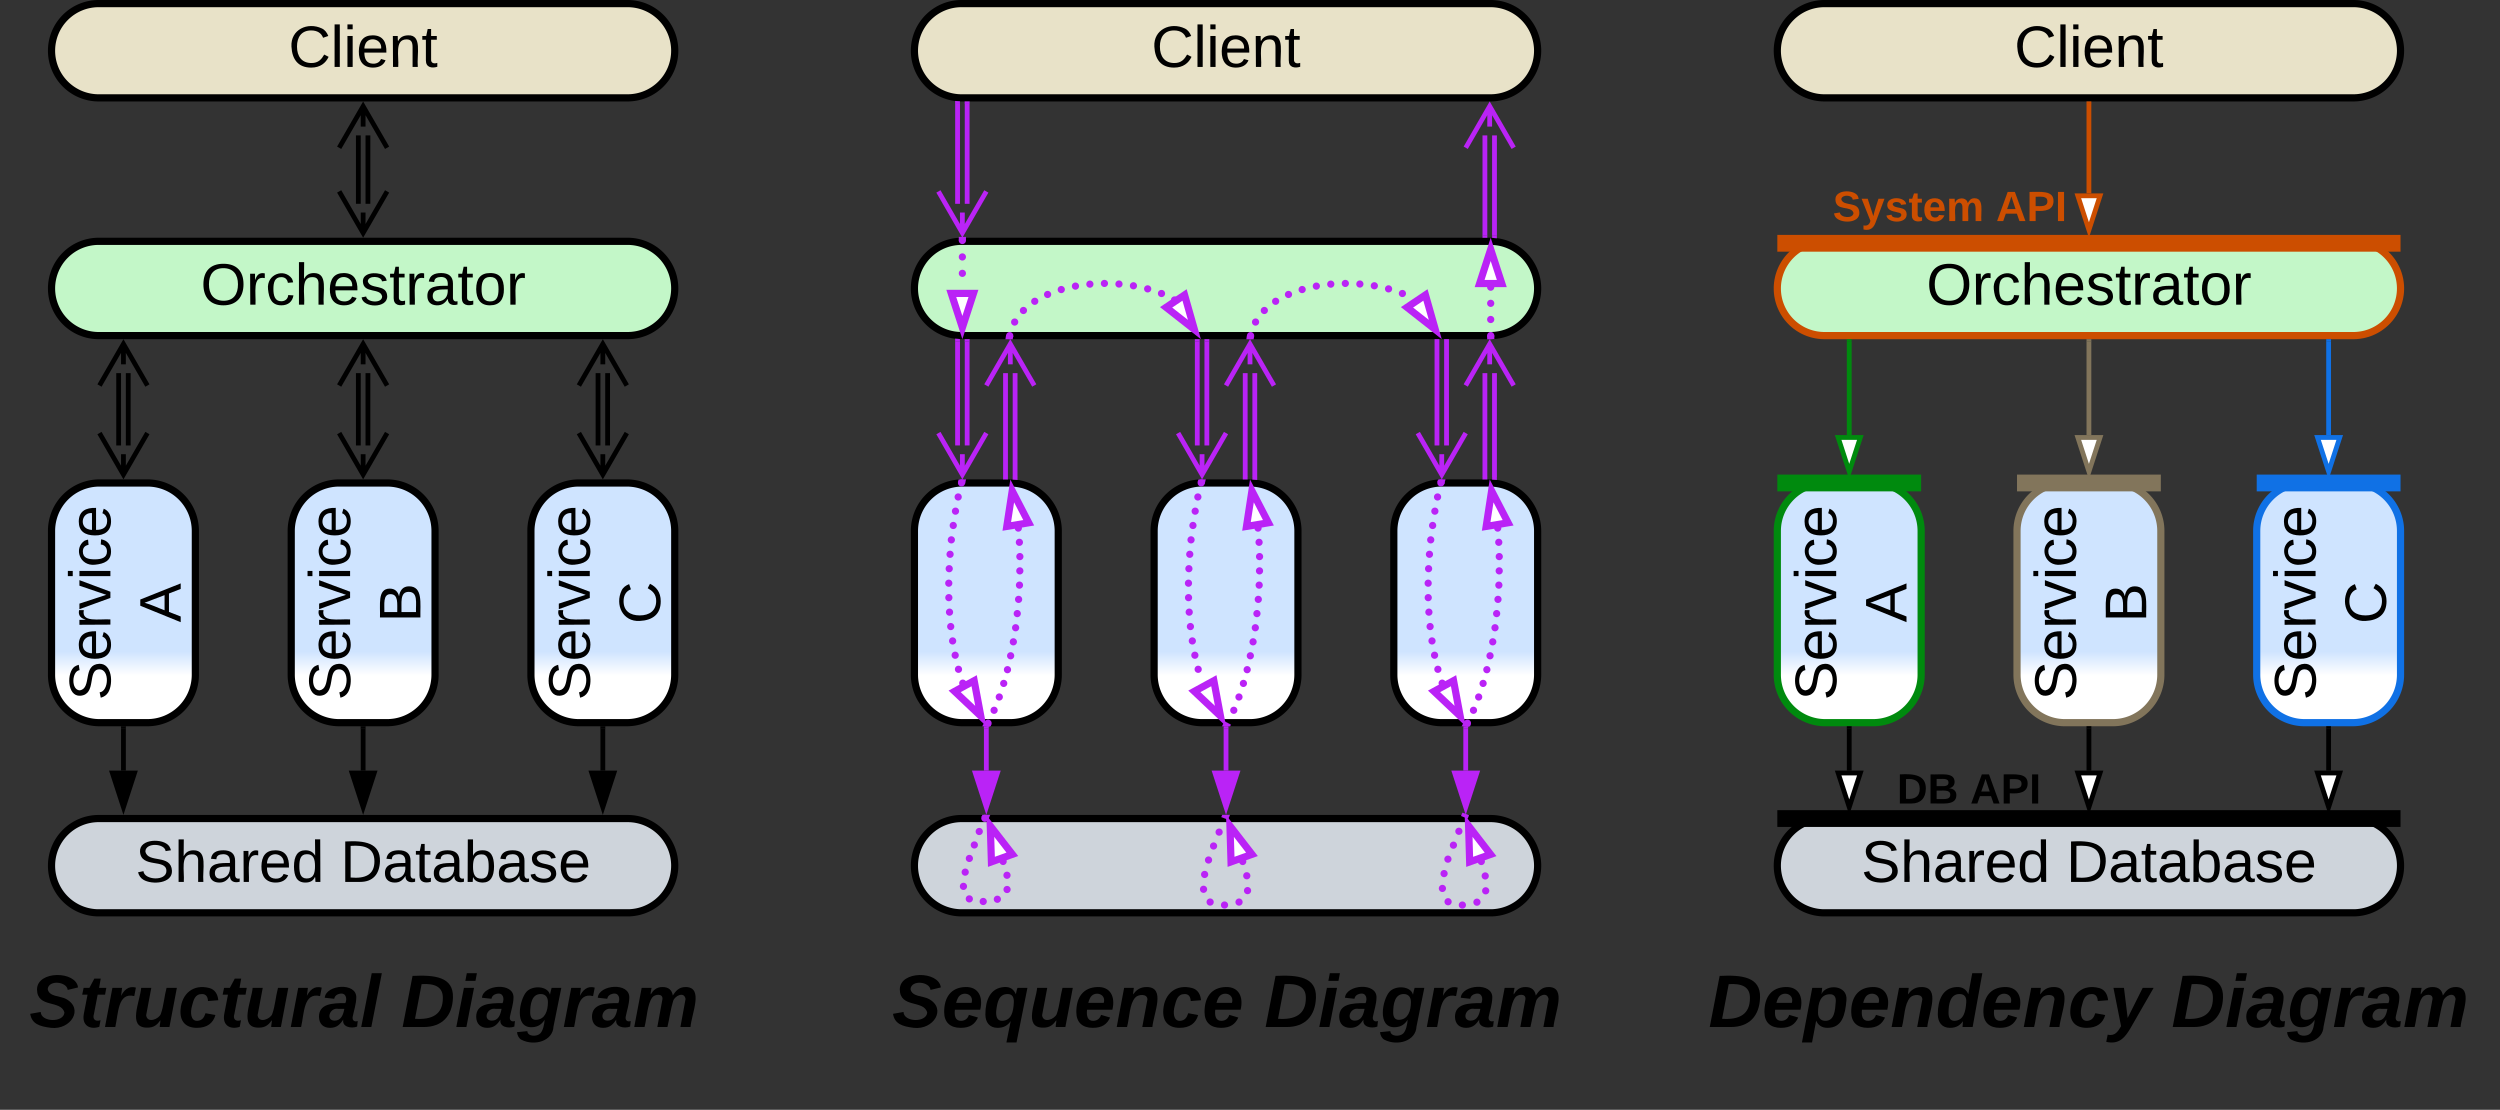<svg xmlns="http://www.w3.org/2000/svg" xmlns:xlink="http://www.w3.org/1999/xlink" xmlns:lucid="lucid" width="1043" height="463"><rect width="100%" height="100%" fill="#333333" stroke="none"/><g transform="translate(-578.5 -778.5)" lucid:page-tab-id="0_0"><path d="M600 1000a20 20 0 0 1 20-20h20a20 20 0 0 1 20 20v60a20 20 0 0 1-20 20h-20a20 20 0 0 1-20-20z" stroke="#000" stroke-width="3" fill="url(#a)"/><use xlink:href="#b" transform="matrix(-1.8369701987210297e-16,-1,1,-1.8369701987210297e-16,605,1075) translate(4.332 19.556)"/><use xlink:href="#c" transform="matrix(-1.8369701987210297e-16,-1,1,-1.8369701987210297e-16,605,1075) translate(36.857 48.889)"/><path d="M700 1000a20 20 0 0 1 20-20h20a20 20 0 0 1 20 20v60a20 20 0 0 1-20 20h-20a20 20 0 0 1-20-20z" stroke="#000" stroke-width="3" fill="url(#d)"/><use xlink:href="#b" transform="matrix(-1.8369701987210297e-16,-1,1,-1.8369701987210297e-16,705,1075) translate(4.332 19.556)"/><use xlink:href="#e" transform="matrix(-1.8369701987210297e-16,-1,1,-1.8369701987210297e-16,705,1075) translate(36.857 48.889)"/><path d="M800 1000a20 20 0 0 1 20-20h20a20 20 0 0 1 20 20v60a20 20 0 0 1-20 20h-20a20 20 0 0 1-20-20z" stroke="#000" stroke-width="3" fill="url(#f)"/><use xlink:href="#b" transform="matrix(-1.8369701987210297e-16,-1,1,-1.8369701987210297e-16,805,1075) translate(4.332 19.556)"/><use xlink:href="#g" transform="matrix(-1.8369701987210297e-16,-1,1,-1.8369701987210297e-16,805,1075) translate(36.212 48.889)"/><path d="M600 898.85a19.67 19.67 0 0 1 19.67-19.67h220.66A19.67 19.67 0 0 1 860 898.85a19.67 19.67 0 0 1-19.67 19.66H619.67A19.67 19.67 0 0 1 600 898.87z" stroke="#000" stroke-width="3" fill="#c3f7c8"/><use xlink:href="#h" transform="matrix(1,0,0,1,605,884.181) translate(57.206 21.431)"/><path d="M632 934.17v30.17M628 934.17v30.17M620 939.34L630 922l10 17.34M630 922v8.5M640 959.18l-10 17.32-10-17.32m10 17.32V968M832 934.17v30.17M828 934.17v30.17M820 939.34L830 922l10 17.34M830 922v8.5M840 959.18l-10 17.32-10-17.32m10 17.32V968M732 934.17v30.17M728 934.17v30.17M720 939.34L730 922l10 17.34M730 922v8.5M740 959.18l-10 17.32-10-17.32m10 17.32V968" stroke="#000" stroke-width="2" fill="none"/><path d="M600 799.67A19.67 19.67 0 0 1 619.67 780h220.66A19.67 19.67 0 0 1 860 799.67a19.67 19.67 0 0 1-19.67 19.66H619.67A19.67 19.67 0 0 1 600 799.67z" stroke="#000" stroke-width="3" fill="#e8e2c8"/><use xlink:href="#i" transform="matrix(1,0,0,1,605,785) translate(93.872 21.431)"/><path d="M600 1139.67a19.67 19.67 0 0 1 19.67-19.67h220.66a19.67 19.67 0 0 1 19.67 19.67 19.67 19.67 0 0 1-19.67 19.66H619.67a19.67 19.67 0 0 1-19.67-19.66z" stroke="#000" stroke-width="3" fill="#ced4db"/><use xlink:href="#j" transform="matrix(1,0,0,1,605,1125) translate(30.011 21.431)"/><use xlink:href="#k" transform="matrix(1,0,0,1,605,1125) translate(115.499 21.431)"/><path d="M630 1082.5v17.5" stroke="#000" stroke-width="2" fill="none"/><path d="M630.98 1082.53H629v-1.03H631z" stroke="#000" stroke-width=".05"/><path d="M630 1115.26l-4.63-14.26h9.26z" stroke="#000" stroke-width="2"/><path d="M730 1082.5v17.5" stroke="#000" stroke-width="2" fill="none"/><path d="M730.98 1082.53H729v-1.03H731z" stroke="#000" stroke-width=".05"/><path d="M730 1115.26l-4.63-14.26h9.26z" stroke="#000" stroke-width="2"/><path d="M830 1082.5v17.5" stroke="#000" stroke-width="2" fill="none"/><path d="M830.98 1082.53H829v-1.03H831z" stroke="#000" stroke-width=".05"/><path d="M830 1115.26l-4.63-14.26h9.26z" stroke="#000" stroke-width="2"/><path d="M732 835v28.52M728 835v28.52M720 840.15l10-17.32 10 17.32m-10-17.32v8.5M740 858.36l-10 17.32-10-17.32m10 17.32v-8.5" stroke="#000" stroke-width="2" fill="none"/><path d="M580 1165.33a6 6 0 0 1 6-6h288a6 6 0 0 1 6 6V1234a6 6 0 0 1-6 6H586a6 6 0 0 1-6-6z" stroke="#000" stroke-opacity="0" stroke-width="3" fill="#fff" fill-opacity="0"/><use xlink:href="#l" transform="matrix(1,0,0,1,585,1164.333) translate(5.759 42.639)"/><use xlink:href="#m" transform="matrix(1,0,0,1,585,1164.333) translate(160.969 42.639)"/><path d="M960 1000a20 20 0 0 1 20-20h20a20 20 0 0 1 20 20v60a20 20 0 0 1-20 20h-20a20 20 0 0 1-20-20z" stroke="#000" stroke-width="3" fill="url(#n)"/><path d="M1060 1000a20 20 0 0 1 20-20h20a20 20 0 0 1 20 20v60a20 20 0 0 1-20 20h-20a20 20 0 0 1-20-20z" stroke="#000" stroke-width="3" fill="url(#o)"/><path d="M1160 1000a20 20 0 0 1 20-20h20a20 20 0 0 1 20 20v60a20 20 0 0 1-20 20h-20a20 20 0 0 1-20-20z" stroke="#000" stroke-width="3" fill="url(#p)"/><path d="M960 898.85a19.67 19.67 0 0 1 19.67-19.67h220.66a19.67 19.67 0 0 1 19.67 19.67 19.67 19.67 0 0 1-19.67 19.66H979.67A19.67 19.67 0 0 1 960 898.87z" stroke="#000" stroke-width="3" fill="#c3f7c8"/><path d="M960 799.67A19.67 19.67 0 0 1 979.67 780h220.66a19.67 19.67 0 0 1 19.67 19.67 19.67 19.67 0 0 1-19.67 19.66H979.67A19.67 19.67 0 0 1 960 799.67z" stroke="#000" stroke-width="3" fill="#e8e2c8"/><use xlink:href="#i" transform="matrix(1,0,0,1,965,785) translate(93.872 21.431)"/><path d="M960 1139.67a19.67 19.67 0 0 1 19.67-19.67h220.66a19.67 19.67 0 0 1 19.67 19.67 19.67 19.67 0 0 1-19.67 19.66H979.67a19.67 19.67 0 0 1-19.67-19.66z" stroke="#000" stroke-width="3" fill="#ced4db"/><path d="M990 1082.5v17.5" stroke="#ba23f6" stroke-width="2" fill="none"/><path d="M990.98 1082.53H989v-1.03H991z" stroke="#ba23f6" stroke-width=".05" fill="#ba23f6"/><path d="M990 1115.26l-4.63-14.26h9.26z" stroke="#ba23f6" stroke-width="2" fill="#ba23f6"/><path d="M1090 1082.5v17.5" stroke="#ba23f6" stroke-width="2" fill="none"/><path d="M1090.97 1082.53h-1.94v-1.03h1.94z" stroke="#ba23f6" stroke-width=".05" fill="#ba23f6"/><path d="M1090 1115.26l-4.63-14.26h9.27z" stroke="#ba23f6" stroke-width="2" fill="#ba23f6"/><path d="M1190 1082.5v17.5" stroke="#ba23f6" stroke-width="2" fill="none"/><path d="M1190.97 1082.53h-1.94v-1.03h1.94z" stroke="#ba23f6" stroke-width=".05" fill="#ba23f6"/><path d="M1190 1115.26l-4.63-14.26h9.27z" stroke="#ba23f6" stroke-width="2" fill="#ba23f6"/><path d="M982 821.83v41.7M978 821.83v41.7" stroke="#ba23f6" stroke-width="2" fill="none"/><path d="M982.98 821.86H981v-1.03H983zM978.98 820.78v1.08H977v-1.23z" stroke="#ba23f6" stroke-width=".05" fill="#ba23f6"/><path d="M990 858.36l-10 17.32-10-17.32m10 17.32v-8.5" stroke="#ba23f6" stroke-width="2" fill="none"/><path d="M940 1165.33a6 6 0 0 1 6-6h288a6 6 0 0 1 6 6V1234a6 6 0 0 1-6 6H946a6 6 0 0 1-6-6z" stroke="#000" stroke-opacity="0" stroke-width="3" fill="#fff" fill-opacity="0"/><use xlink:href="#q" transform="matrix(1,0,0,1,945,1164.333) translate(5.716 42.639)"/><use xlink:href="#m" transform="matrix(1,0,0,1,945,1164.333) translate(161.012 42.639)"/><path d="M1320 1000a20 20 0 0 1 20-20h20a20 20 0 0 1 20 20v60a20 20 0 0 1-20 20h-20a20 20 0 0 1-20-20z" stroke="#008a0e" stroke-width="3" fill="url(#r)"/><use xlink:href="#b" transform="matrix(-1.8369701987210297e-16,-1,1,-1.8369701987210297e-16,1325,1075) translate(4.332 19.556)"/><use xlink:href="#c" transform="matrix(-1.8369701987210297e-16,-1,1,-1.8369701987210297e-16,1325,1075) translate(36.857 48.889)"/><path d="M1420 1000a20 20 0 0 1 20-20h20a20 20 0 0 1 20 20v60a20 20 0 0 1-20 20h-20a20 20 0 0 1-20-20z" stroke="#82755b" stroke-width="3" fill="url(#s)"/><use xlink:href="#b" transform="matrix(-1.8369701987210297e-16,-1,1,-1.8369701987210297e-16,1425,1075) translate(4.332 19.556)"/><use xlink:href="#e" transform="matrix(-1.8369701987210297e-16,-1,1,-1.8369701987210297e-16,1425,1075) translate(36.857 48.889)"/><path d="M1520 1000a20 20 0 0 1 20-20h20a20 20 0 0 1 20 20v60a20 20 0 0 1-20 20h-20a20 20 0 0 1-20-20z" stroke="#1071e5" stroke-width="3" fill="url(#t)"/><use xlink:href="#b" transform="matrix(-1.8369701987210297e-16,-1,1,-1.8369701987210297e-16,1525,1075) translate(4.332 19.556)"/><use xlink:href="#g" transform="matrix(-1.8369701987210297e-16,-1,1,-1.8369701987210297e-16,1525,1075) translate(36.212 48.889)"/><path d="M1320 898.85a19.67 19.67 0 0 1 19.67-19.67h220.66a19.67 19.67 0 0 1 19.67 19.67 19.67 19.67 0 0 1-19.67 19.66h-220.66a19.67 19.67 0 0 1-19.67-19.65z" stroke="#cc4e00" stroke-width="3" fill="#c3f7c8"/><use xlink:href="#h" transform="matrix(1,0,0,1,1325,884.181) translate(57.206 21.431)"/><path d="M1350 921v39" stroke="#008a0e" stroke-width="2" fill="none"/><path d="M1350.97 921.04h-1.94v-1.02h1.94z" stroke="#008a0e" stroke-width=".05" fill="#008a0e"/><path d="M1350 975.26l-4.63-14.26h9.27z" stroke="#008a0e" stroke-width="2" fill="#fff"/><path d="M1550 921v39" stroke="#1071e5" stroke-width="2" fill="none"/><path d="M1550.98 921.04h-1.95v-1.02h1.95z" stroke="#1071e5" stroke-width=".05" fill="#1071e5"/><path d="M1550 975.26l-4.63-14.26h9.27z" stroke="#1071e5" stroke-width="2" fill="#fff"/><path d="M1450 921v39" stroke="#82755b" stroke-width="2" fill="none"/><path d="M1450.97 921.04h-1.94v-1.02h1.94z" stroke="#82755b" stroke-width=".05" fill="#82755b"/><path d="M1450 975.26l-4.63-14.26h9.27z" stroke="#82755b" stroke-width="2" fill="#fff"/><path d="M1320 799.67a19.67 19.67 0 0 1 19.67-19.67h220.66a19.67 19.67 0 0 1 19.67 19.67 19.67 19.67 0 0 1-19.67 19.66h-220.66a19.67 19.67 0 0 1-19.67-19.66z" stroke="#000" stroke-width="3" fill="#e8e2c8"/><use xlink:href="#i" transform="matrix(1,0,0,1,1325,785) translate(93.872 21.431)"/><path d="M1320 1139.67a19.67 19.67 0 0 1 19.67-19.67h220.66a19.67 19.67 0 0 1 19.67 19.67 19.67 19.67 0 0 1-19.67 19.66h-220.66a19.67 19.67 0 0 1-19.67-19.66z" stroke="#000" stroke-width="3" fill="#ced4db"/><use xlink:href="#j" transform="matrix(1,0,0,1,1325,1125) translate(30.011 21.431)"/><use xlink:href="#k" transform="matrix(1,0,0,1,1325,1125) translate(115.499 21.431)"/><path d="M1350 1082.5v17.5" stroke="#000" stroke-width="2" fill="none"/><path d="M1350.97 1082.53h-1.94v-1.03h1.94z" stroke="#000" stroke-width=".05"/><path d="M1350 1115.26l-4.63-14.26h9.27z" stroke="#000" stroke-width="2" fill="#fff"/><path d="M1450 1082.5v17.5" stroke="#000" stroke-width="2" fill="none"/><path d="M1450.97 1082.53h-1.94v-1.03h1.94z" stroke="#000" stroke-width=".05"/><path d="M1450 1115.26l-4.63-14.26h9.27z" stroke="#000" stroke-width="2" fill="#fff"/><path d="M1550 1082.5v17.5" stroke="#000" stroke-width="2" fill="none"/><path d="M1550.97 1082.53h-1.94v-1.03h1.94z" stroke="#000" stroke-width=".05"/><path d="M1550 1115.26l-4.63-14.26h9.27z" stroke="#000" stroke-width="2" fill="#fff"/><path d="M1450 821.83v37.35" stroke="#cc4e00" stroke-width="2" fill="none"/><path d="M1450.97 821.86h-1.94v-1.03h1.94z" stroke="#cc4e00" stroke-width=".05" fill="#cc4e00"/><path d="M1450 874.45l-4.63-14.27h9.27z" stroke="#cc4e00" stroke-width="2" fill="#fff"/><path d="M1280 1165.33a6 6 0 0 1 6-6h328a6 6 0 0 1 6 6V1234a6 6 0 0 1-6 6h-328a6 6 0 0 1-6-6z" stroke="#000" stroke-opacity="0" stroke-width="3" fill="#fff" fill-opacity="0"/><use xlink:href="#u" transform="matrix(1,0,0,1,1285,1164.333) translate(6.29 42.639)"/><use xlink:href="#m" transform="matrix(1,0,0,1,1285,1164.333) translate(199.438 42.639)"/><path d="M1202 835v41.68M1198 835v41.68M1190 840.15l10-17.32 10 17.32m-10-17.32v8.5" stroke="#ba23f6" stroke-width="2" fill="none"/><path d="M1202.97 876.66v1.23l-1.94-.17v-1.07zM1198.97 876.66v1.02h-1.94v-1.02z" stroke="#ba23f6" stroke-width=".05" fill="#ba23f6"/><path d="M982 921v43.34M978 921v43.34" stroke="#ba23f6" stroke-width="2" fill="none"/><path d="M982.98 921.04H981v-1.02H983zM978.98 919.97v1.07H977v-1.23z" stroke="#ba23f6" stroke-width=".05" fill="#ba23f6"/><path d="M990 959.18l-10 17.32-10-17.32m10 17.32V968M1082 921v43.34M1078 921v43.34" stroke="#ba23f6" stroke-width="2" fill="none"/><path d="M1082.97 921.04h-1.94v-1.02h1.94zM1078.97 921.04h-1.94v-1.02h1.94z" stroke="#ba23f6" stroke-width=".05" fill="#ba23f6"/><path d="M1090 959.18l-10 17.32-10-17.32m10 17.32V968M1182 921v43.34M1178 921v43.34M1182 921.03V920M1178 921.03V920M1190 959.18l-10 17.32-10-17.32m10 17.32V968M1202 934.16v43.34M1198 934.16v43.34M1190 939.32l10-17.32 10 17.32M1200 922v8.5" stroke="#ba23f6" stroke-width="2" fill="none"/><path d="M1202.97 978.73l-1.94-.15v-1.1h1.94zM1198.97 978.5h-1.94v-1.03h1.94z" stroke="#ba23f6" stroke-width=".05" fill="#ba23f6"/><path d="M1102 934.17v43.33M1098 934.17v43.33M1090 939.34l10-17.33 10 17.34M1100 922v8.5" stroke="#ba23f6" stroke-width="2" fill="none"/><path d="M1102.97 977.47v1.26l-1.94-.15v-1.1zM1098.97 977.47v1.03h-1.94v-1.03z" stroke="#ba23f6" stroke-width=".05" fill="#ba23f6"/><path d="M1002 934.16v43.34M998 934.16v43.34M990 939.32l10-17.32 10 17.32M1000 922v8.5" stroke="#ba23f6" stroke-width="2" fill="none"/><path d="M1002.98 978.73l-1.96-.15v-1.1h1.96zM998.98 978.5H997v-1.03H999z" stroke="#ba23f6" stroke-width=".05" fill="#ba23f6"/><path d="M978.5 878.85v-.02a1.5 1.5 0 0 1 1.5-1.5 1.5 1.5 0 0 1 1.5 1.5 1.5 1.5 0 0 1-1.5 1.5 1.5 1.5 0 0 1-1.5-1.5m0 6.87a1.5 1.5 0 0 1 1.5-1.5 1.5 1.5 0 0 1 1.5 1.5 1.5 1.5 0 0 1-1.5 1.5 1.5 1.5 0 0 1-1.5-1.5v-.03m0 6.9v-.03a1.5 1.5 0 0 1 1.5-1.5 1.5 1.5 0 0 1 1.5 1.5 1.5 1.5 0 0 1-1.5 1.5 1.5 1.5 0 0 1-1.5-1.5" fill="#ba23f6"/><path d="M980 878.87v-1.54" stroke="#ba23f6" stroke-width="3" fill="none"/><path d="M980 915.16l-4.63-14.26h9.26z" stroke="#ba23f6" stroke-width="3" fill="#fff"/><path d="M1198.92 918.53v-.02a1.5 1.5 0 0 1 1.5-1.5 1.5 1.5 0 0 1 1.5 1.5 1.5 1.5 0 0 1-1.5 1.5 1.5 1.5 0 0 1-1.5-1.5m0-6.7v-.02a1.5 1.5 0 0 1 1.5-1.5 1.5 1.5 0 0 1 1.5 1.5 1.5 1.5 0 0 1-1.5 1.5 1.5 1.5 0 0 1-1.5-1.5v-.02m0-6.7v-.02a1.5 1.5 0 0 1 1.5-1.5 1.5 1.5 0 0 1 1.5 1.5 1.5 1.5 0 0 1-1.5 1.5 1.5 1.5 0 0 1-1.5-1.5m0-6.72v-.02a1.5 1.5 0 0 1 1.5-1.5 1.5 1.5 0 0 1 1.5 1.5 1.5 1.5 0 0 1-1.5 1.5 1.5 1.5 0 0 1-1.5-1.5" fill="#ba23f6"/><path d="M1201.9 919.9l-1.5.12h-1.45v-1.55h2.95z" stroke="#ba23f6" stroke-width=".05" fill="#ba23f6"/><path d="M1200.42 882.54l4.64 14.26h-9.27z" stroke="#ba23f6" stroke-width="3" fill="#fff"/><path d="M978.15 979.98v-.02a1.5 1.5 0 0 1 1.5-1.5 1.5 1.5 0 0 1 1.5 1.5 1.5 1.5 0 0 1-1.5 1.5 1.5 1.5 0 0 1-1.5-1.5m-1.4 5.9v-.02a1.5 1.5 0 0 1 1.5-1.5 1.5 1.5 0 0 1 1.5 1.5 1.5 1.5 0 0 1-1.5 1.5 1.5 1.5 0 0 1-1.5-1.5v-.02m-1.12 5.97v-.03a1.5 1.5 0 0 1 1.5-1.5 1.5 1.5 0 0 1 1.5 1.5 1.5 1.5 0 0 1-1.5 1.5 1.5 1.5 0 0 1-1.5-1.5m-.93 6v-.03a1.5 1.5 0 0 1 1.5-1.5 1.5 1.5 0 0 1 1.5 1.5 1.5 1.5 0 0 1-1.5 1.5 1.5 1.5 0 0 1-1.5-1.5m-.8 6a1.5 1.5 0 0 1 1.5-1.5 1.5 1.5 0 0 1 1.5 1.5 1.5 1.5 0 0 1-1.5 1.5 1.5 1.5 0 0 1-1.5-1.5v-.02m-.53 6.04a1.5 1.5 0 0 1 1.5-1.5 1.5 1.5 0 0 1 1.5 1.5 1.5 1.5 0 0 1-1.5 1.5 1.5 1.5 0 0 1-1.5-1.5v-.02m-.36 6.05v-.02a1.5 1.5 0 0 1 1.5-1.5 1.5 1.5 0 0 1 1.5 1.5 1.5 1.5 0 0 1-1.5 1.5 1.5 1.5 0 0 1-1.5-1.5m-.18 6.05a1.5 1.5 0 0 1 1.5-1.5 1.5 1.5 0 0 1 1.5 1.5 1.5 1.5 0 0 1-1.5 1.5 1.5 1.5 0 0 1-1.5-1.5v-.03m.03 6.08v-.02a1.5 1.5 0 0 1 1.5-1.5 1.5 1.5 0 0 1 1.5 1.5 1.5 1.5 0 0 1-1.5 1.5 1.5 1.5 0 0 1-1.5-1.5m.28 6.05a1.5 1.5 0 0 1 1.5-1.5 1.5 1.5 0 0 1 1.5 1.5 1.5 1.5 0 0 1-1.5 1.5 1.5 1.5 0 0 1-1.5-1.5v-.02m.5 6.05v-.02a1.5 1.5 0 0 1 1.5-1.5 1.5 1.5 0 0 1 1.5 1.5 1.5 1.5 0 0 1-1.5 1.5 1.5 1.5 0 0 1-1.5-1.5m.8 6.02v-.02a1.5 1.5 0 0 1 1.5-1.5 1.5 1.5 0 0 1 1.5 1.5 1.5 1.5 0 0 1-1.5 1.5 1.5 1.5 0 0 1-1.5-1.5m1.06 5.96a1.5 1.5 0 0 1 1.5-1.5 1.5 1.5 0 0 1 1.5 1.5 1.5 1.5 0 0 1-1.5 1.5 1.5 1.5 0 0 1-1.5-1.5v-.03m1.38 5.9a1.5 1.5 0 0 1 1.5-1.5 1.5 1.5 0 0 1 1.5 1.5 1.5 1.5 0 0 1-1.5 1.5 1.5 1.5 0 0 1-1.5-1.5v-.02m1.8 5.8a1.5 1.5 0 0 1 1.5-1.5 1.5 1.5 0 0 1 1.5 1.5 1.5 1.5 0 0 1-1.5 1.5 1.5 1.5 0 0 1-1.5-1.5v-.03" fill="#ba23f6"/><path d="M981.08 980.34l-2.87-.7.25-1.02 1.5-.12h1.57z" stroke="#ba23f6" stroke-width=".05" fill="#ba23f6"/><path d="M987.68 1077.24l-10.9-10.3 8.14-4.45z" stroke="#ba23f6" stroke-width="3" fill="#fff"/><path d="M1078.15 979.98v-.02a1.5 1.5 0 0 1 1.5-1.5 1.5 1.5 0 0 1 1.5 1.5 1.5 1.5 0 0 1-1.5 1.5 1.5 1.5 0 0 1-1.5-1.5m-1.4 5.9v-.02a1.5 1.5 0 0 1 1.5-1.5 1.5 1.5 0 0 1 1.5 1.5 1.5 1.5 0 0 1-1.5 1.5 1.5 1.5 0 0 1-1.5-1.5v-.02m-1.12 5.97v-.03a1.5 1.5 0 0 1 1.5-1.5 1.5 1.5 0 0 1 1.5 1.5 1.5 1.5 0 0 1-1.5 1.5 1.5 1.5 0 0 1-1.5-1.5m-.93 6v-.03a1.5 1.5 0 0 1 1.5-1.5 1.5 1.5 0 0 1 1.5 1.5 1.5 1.5 0 0 1-1.5 1.5 1.5 1.5 0 0 1-1.5-1.5m-.8 6a1.5 1.5 0 0 1 1.5-1.5 1.5 1.5 0 0 1 1.5 1.5 1.5 1.5 0 0 1-1.5 1.5 1.5 1.5 0 0 1-1.5-1.5v-.02m-.53 6.04a1.5 1.5 0 0 1 1.5-1.5 1.5 1.5 0 0 1 1.5 1.5 1.5 1.5 0 0 1-1.5 1.5 1.5 1.5 0 0 1-1.5-1.5v-.02m-.36 6.05v-.02a1.5 1.5 0 0 1 1.5-1.5 1.5 1.5 0 0 1 1.5 1.5 1.5 1.5 0 0 1-1.5 1.5 1.5 1.5 0 0 1-1.5-1.5m-.18 6.05a1.5 1.5 0 0 1 1.5-1.5 1.5 1.5 0 0 1 1.5 1.5 1.5 1.5 0 0 1-1.5 1.5 1.5 1.5 0 0 1-1.5-1.5v-.03m.03 6.08v-.02a1.5 1.5 0 0 1 1.5-1.5 1.5 1.5 0 0 1 1.5 1.5 1.5 1.5 0 0 1-1.5 1.5 1.5 1.5 0 0 1-1.5-1.5m.28 6.05a1.5 1.5 0 0 1 1.5-1.5 1.5 1.5 0 0 1 1.5 1.5 1.5 1.5 0 0 1-1.5 1.5 1.5 1.5 0 0 1-1.5-1.5v-.02m.5 6.05v-.02a1.5 1.5 0 0 1 1.5-1.5 1.5 1.5 0 0 1 1.5 1.5 1.5 1.5 0 0 1-1.5 1.5 1.5 1.5 0 0 1-1.5-1.5m.8 6.02v-.02a1.5 1.5 0 0 1 1.5-1.5 1.5 1.5 0 0 1 1.5 1.5 1.5 1.5 0 0 1-1.5 1.5 1.5 1.5 0 0 1-1.5-1.5m1.06 5.96a1.5 1.5 0 0 1 1.5-1.5 1.5 1.5 0 0 1 1.5 1.5 1.5 1.5 0 0 1-1.5 1.5 1.5 1.5 0 0 1-1.5-1.5v-.03m1.38 5.9a1.5 1.5 0 0 1 1.5-1.5 1.5 1.5 0 0 1 1.5 1.5 1.5 1.5 0 0 1-1.5 1.5 1.5 1.5 0 0 1-1.5-1.5v-.02" fill="#ba23f6"/><path d="M1081.08 980.34l-2.87-.7.25-1.02 1.5-.12h1.57z" stroke="#ba23f6" stroke-width=".05" fill="#ba23f6"/><path d="M1087.68 1077.24l-10.9-10.3 8.14-4.45z" stroke="#ba23f6" stroke-width="3" fill="#fff"/><path d="M1178.15 979.98v-.02a1.5 1.5 0 0 1 1.5-1.5 1.5 1.5 0 0 1 1.5 1.5 1.5 1.5 0 0 1-1.5 1.5 1.5 1.5 0 0 1-1.5-1.5m-1.4 5.9v-.02a1.5 1.5 0 0 1 1.5-1.5 1.5 1.5 0 0 1 1.5 1.5 1.5 1.5 0 0 1-1.5 1.5 1.5 1.5 0 0 1-1.5-1.5v-.02m-1.12 5.97v-.03a1.5 1.5 0 0 1 1.5-1.5 1.5 1.5 0 0 1 1.5 1.5 1.5 1.5 0 0 1-1.5 1.5 1.5 1.5 0 0 1-1.5-1.5m-.93 6v-.03a1.5 1.5 0 0 1 1.5-1.5 1.5 1.5 0 0 1 1.5 1.5 1.5 1.5 0 0 1-1.5 1.5 1.5 1.5 0 0 1-1.5-1.5m-.8 6a1.5 1.5 0 0 1 1.5-1.5 1.5 1.5 0 0 1 1.5 1.5 1.5 1.5 0 0 1-1.5 1.5 1.5 1.5 0 0 1-1.5-1.5v-.02m-.53 6.04a1.5 1.5 0 0 1 1.5-1.5 1.5 1.5 0 0 1 1.5 1.5 1.5 1.5 0 0 1-1.5 1.5 1.5 1.5 0 0 1-1.5-1.5v-.02m-.36 6.05v-.02a1.5 1.5 0 0 1 1.5-1.5 1.5 1.5 0 0 1 1.5 1.5 1.5 1.5 0 0 1-1.5 1.5 1.5 1.5 0 0 1-1.5-1.5m-.18 6.05a1.5 1.5 0 0 1 1.5-1.5 1.5 1.5 0 0 1 1.5 1.5 1.5 1.5 0 0 1-1.5 1.5 1.5 1.5 0 0 1-1.5-1.5v-.03m.03 6.08v-.02a1.5 1.5 0 0 1 1.5-1.5 1.5 1.5 0 0 1 1.5 1.5 1.5 1.5 0 0 1-1.5 1.5 1.5 1.5 0 0 1-1.5-1.5m.28 6.05a1.5 1.5 0 0 1 1.5-1.5 1.5 1.5 0 0 1 1.5 1.5 1.5 1.5 0 0 1-1.5 1.5 1.5 1.5 0 0 1-1.5-1.5v-.02m.5 6.05v-.02a1.5 1.5 0 0 1 1.5-1.5 1.5 1.5 0 0 1 1.5 1.5 1.5 1.5 0 0 1-1.5 1.5 1.5 1.5 0 0 1-1.5-1.5m.8 6.02v-.02a1.5 1.5 0 0 1 1.5-1.5 1.5 1.5 0 0 1 1.5 1.5 1.5 1.5 0 0 1-1.5 1.5 1.5 1.5 0 0 1-1.5-1.5m1.06 5.96a1.5 1.5 0 0 1 1.5-1.5 1.5 1.5 0 0 1 1.5 1.5 1.5 1.5 0 0 1-1.5 1.5 1.5 1.5 0 0 1-1.5-1.5v-.03m1.38 5.9a1.5 1.5 0 0 1 1.5-1.5 1.5 1.5 0 0 1 1.5 1.5 1.5 1.5 0 0 1-1.5 1.5 1.5 1.5 0 0 1-1.5-1.5v-.02m1.8 5.8a1.5 1.5 0 0 1 1.5-1.5 1.5 1.5 0 0 1 1.5 1.5 1.5 1.5 0 0 1-1.5 1.5 1.5 1.5 0 0 1-1.5-1.5v-.03" fill="#ba23f6"/><path d="M1181.08 980.34l-2.87-.7.25-1.02 1.5-.12h1.57z" stroke="#ba23f6" stroke-width=".05" fill="#ba23f6"/><path d="M1187.68 1077.24l-10.9-10.3 8.14-4.45z" stroke="#ba23f6" stroke-width="3" fill="#fff"/><path d="M1201.85 998.84v-.02a1.5 1.5 0 0 1 1.5-1.5 1.5 1.5 0 0 1 1.5 1.5 1.5 1.5 0 0 1-1.5 1.5 1.5 1.5 0 0 1-1.5-1.5m.44 5.95v-.02a1.5 1.5 0 0 1 1.5-1.5 1.5 1.5 0 0 1 1.5 1.5 1.5 1.5 0 0 1-1.5 1.5 1.5 1.5 0 0 1-1.5-1.5m.2 5.96a1.5 1.5 0 0 1 1.5-1.5 1.5 1.5 0 0 1 1.5 1.5 1.5 1.5 0 0 1-1.5 1.5 1.5 1.5 0 0 1-1.5-1.5v-.02m-.02 5.98a1.5 1.5 0 0 1 1.5-1.5 1.5 1.5 0 0 1 1.5 1.5 1.5 1.5 0 0 1-1.5 1.5 1.5 1.5 0 0 1-1.5-1.5v-.03m-.14 5.98a1.5 1.5 0 0 1 1.5-1.5 1.5 1.5 0 0 1 1.5 1.5 1.5 1.5 0 0 1-1.5 1.5 1.5 1.5 0 0 1-1.5-1.5v-.02m-.37 5.96a1.5 1.5 0 0 1 1.5-1.5 1.5 1.5 0 0 1 1.5 1.5 1.5 1.5 0 0 1-1.5 1.5 1.5 1.5 0 0 1-1.5-1.5v-.03m-.56 5.96a1.5 1.5 0 0 1 1.5-1.5 1.5 1.5 0 0 1 1.5 1.5 1.5 1.5 0 0 1-1.5 1.5 1.5 1.5 0 0 1-1.5-1.5v-.03m-.68 5.94a1.5 1.5 0 0 1 1.5-1.5 1.5 1.5 0 0 1 1.5 1.5 1.5 1.5 0 0 1-1.5 1.5 1.5 1.5 0 0 1-1.5-1.5v-.03m-.94 5.9a1.5 1.5 0 0 1 1.5-1.5 1.5 1.5 0 0 1 1.5 1.5 1.5 1.5 0 0 1-1.5 1.5 1.5 1.5 0 0 1-1.5-1.5v-.02m-1.14 5.87v-.03a1.5 1.5 0 0 1 1.5-1.5 1.5 1.5 0 0 1 1.5 1.5 1.5 1.5 0 0 1-1.5 1.5 1.5 1.5 0 0 1-1.5-1.5m-1.32 5.8a1.5 1.5 0 0 1 1.5-1.5 1.5 1.5 0 0 1 1.5 1.5 1.5 1.5 0 0 1-1.5 1.5 1.5 1.5 0 0 1-1.5-1.5v-.02m-1.57 5.77v-.02a1.5 1.5 0 0 1 1.5-1.5 1.5 1.5 0 0 1 1.5 1.5 1.5 1.5 0 0 1-1.5 1.5 1.5 1.5 0 0 1-1.5-1.5m-1.85 5.67a1.5 1.5 0 0 1 1.5-1.5 1.5 1.5 0 0 1 1.5 1.5 1.5 1.5 0 0 1-1.5 1.5 1.5 1.5 0 0 1-1.5-1.5v-.03m-2.16 5.57a1.5 1.5 0 0 1 1.5-1.5 1.5 1.5 0 0 1 1.5 1.5 1.5 1.5 0 0 1-1.5 1.5 1.5 1.5 0 0 1-1.5-1.5v-.02m-2.53 5.4a1.5 1.5 0 0 1 1.5-1.5 1.5 1.5 0 0 1 1.5 1.5 1.5 1.5 0 0 1-1.5 1.5 1.5 1.5 0 0 1-1.5-1.5v-.02" fill="#ba23f6"/><path d="M1200.8 983.3l6.88 13.3-9.15 1.52z" stroke="#ba23f6" stroke-width="3" fill="#fff"/><path d="M1192.03 1080.84l-.36.66h-3.34l1.1-2.05z" stroke="#ba23f6" stroke-width=".05" fill="#ba23f6"/><path d="M1101.85 998.84v-.02a1.5 1.5 0 0 1 1.5-1.5 1.5 1.5 0 0 1 1.5 1.5 1.5 1.5 0 0 1-1.5 1.5 1.5 1.5 0 0 1-1.5-1.5m.44 5.95v-.02a1.5 1.5 0 0 1 1.5-1.5 1.5 1.5 0 0 1 1.5 1.5 1.5 1.5 0 0 1-1.5 1.5 1.5 1.5 0 0 1-1.5-1.5m.2 5.96a1.5 1.5 0 0 1 1.5-1.5 1.5 1.5 0 0 1 1.5 1.5 1.5 1.5 0 0 1-1.5 1.5 1.5 1.5 0 0 1-1.5-1.5v-.02m-.02 5.98a1.5 1.5 0 0 1 1.5-1.5 1.5 1.5 0 0 1 1.5 1.5 1.5 1.5 0 0 1-1.5 1.5 1.5 1.5 0 0 1-1.5-1.5v-.03m-.14 5.98a1.5 1.5 0 0 1 1.5-1.5 1.5 1.5 0 0 1 1.5 1.5 1.5 1.5 0 0 1-1.5 1.5 1.5 1.5 0 0 1-1.5-1.5v-.02m-.37 5.96a1.5 1.5 0 0 1 1.5-1.5 1.5 1.5 0 0 1 1.5 1.5 1.5 1.5 0 0 1-1.5 1.5 1.5 1.5 0 0 1-1.5-1.5v-.03m-.56 5.96a1.5 1.5 0 0 1 1.5-1.5 1.5 1.5 0 0 1 1.5 1.5 1.5 1.5 0 0 1-1.5 1.5 1.5 1.5 0 0 1-1.5-1.5v-.03m-.68 5.94a1.5 1.5 0 0 1 1.5-1.5 1.5 1.5 0 0 1 1.5 1.5 1.5 1.5 0 0 1-1.5 1.5 1.5 1.5 0 0 1-1.5-1.5v-.03m-.94 5.9a1.5 1.5 0 0 1 1.5-1.5 1.5 1.5 0 0 1 1.5 1.5 1.5 1.5 0 0 1-1.5 1.5 1.5 1.5 0 0 1-1.5-1.5v-.02m-1.14 5.87v-.03a1.5 1.5 0 0 1 1.5-1.5 1.5 1.5 0 0 1 1.5 1.5 1.5 1.5 0 0 1-1.5 1.5 1.5 1.5 0 0 1-1.5-1.5m-1.32 5.8a1.5 1.5 0 0 1 1.5-1.5 1.5 1.5 0 0 1 1.5 1.5 1.5 1.5 0 0 1-1.5 1.5 1.5 1.5 0 0 1-1.5-1.5v-.02m-1.57 5.77v-.02a1.5 1.5 0 0 1 1.5-1.5 1.5 1.5 0 0 1 1.5 1.5 1.5 1.5 0 0 1-1.5 1.5 1.5 1.5 0 0 1-1.5-1.5m-1.85 5.67a1.5 1.5 0 0 1 1.5-1.5 1.5 1.5 0 0 1 1.5 1.5 1.5 1.5 0 0 1-1.5 1.5 1.5 1.5 0 0 1-1.5-1.5v-.03m-2.16 5.57a1.5 1.5 0 0 1 1.5-1.5 1.5 1.5 0 0 1 1.5 1.5 1.5 1.5 0 0 1-1.5 1.5 1.5 1.5 0 0 1-1.5-1.5v-.02" fill="#ba23f6"/><path d="M1100.8 983.3l6.88 13.3-9.15 1.52z" stroke="#ba23f6" stroke-width="3" fill="#fff"/><path d="M1092.03 1080.84l-.36.66h-3.34l1.1-2.05z" stroke="#ba23f6" stroke-width=".05" fill="#ba23f6"/><path d="M1001.85 998.84v-.02a1.5 1.5 0 0 1 1.5-1.5 1.5 1.5 0 0 1 1.5 1.5 1.5 1.5 0 0 1-1.5 1.5 1.5 1.5 0 0 1-1.5-1.5m.44 5.95v-.02a1.5 1.5 0 0 1 1.5-1.5 1.5 1.5 0 0 1 1.5 1.5 1.5 1.5 0 0 1-1.5 1.5 1.5 1.5 0 0 1-1.5-1.5m.2 5.96a1.5 1.5 0 0 1 1.5-1.5 1.5 1.5 0 0 1 1.5 1.5 1.5 1.5 0 0 1-1.5 1.5 1.5 1.5 0 0 1-1.5-1.5v-.02m-.02 5.98a1.5 1.5 0 0 1 1.5-1.5 1.5 1.5 0 0 1 1.5 1.5 1.5 1.5 0 0 1-1.5 1.5 1.5 1.5 0 0 1-1.5-1.5v-.03m-.14 5.98a1.5 1.5 0 0 1 1.5-1.5 1.5 1.5 0 0 1 1.5 1.5 1.5 1.5 0 0 1-1.5 1.5 1.5 1.5 0 0 1-1.5-1.5v-.02m-.37 5.96a1.5 1.5 0 0 1 1.5-1.5 1.5 1.5 0 0 1 1.5 1.5 1.5 1.5 0 0 1-1.5 1.5 1.5 1.5 0 0 1-1.5-1.5v-.03m-.56 5.96a1.5 1.5 0 0 1 1.5-1.5 1.5 1.5 0 0 1 1.5 1.5 1.5 1.5 0 0 1-1.5 1.5 1.5 1.5 0 0 1-1.5-1.5v-.03m-.68 5.94a1.5 1.5 0 0 1 1.5-1.5 1.5 1.5 0 0 1 1.5 1.5 1.5 1.5 0 0 1-1.5 1.5 1.5 1.5 0 0 1-1.5-1.5v-.03m-.95 5.9a1.5 1.5 0 0 1 1.5-1.5 1.5 1.5 0 0 1 1.5 1.5 1.5 1.5 0 0 1-1.5 1.5 1.5 1.5 0 0 1-1.5-1.5v-.02m-1.13 5.87v-.03a1.5 1.5 0 0 1 1.5-1.5 1.5 1.5 0 0 1 1.5 1.5 1.5 1.5 0 0 1-1.5 1.5 1.5 1.5 0 0 1-1.5-1.5m-1.32 5.8a1.5 1.5 0 0 1 1.5-1.5 1.5 1.5 0 0 1 1.5 1.5 1.5 1.5 0 0 1-1.5 1.5 1.5 1.5 0 0 1-1.5-1.5v-.02m-1.57 5.77v-.02a1.5 1.5 0 0 1 1.5-1.5 1.5 1.5 0 0 1 1.5 1.5 1.5 1.5 0 0 1-1.5 1.5 1.5 1.5 0 0 1-1.5-1.5m-1.85 5.67a1.5 1.5 0 0 1 1.5-1.5 1.5 1.5 0 0 1 1.5 1.5 1.5 1.5 0 0 1-1.5 1.5 1.5 1.5 0 0 1-1.5-1.5v-.03m-2.16 5.57a1.5 1.5 0 0 1 1.5-1.5 1.5 1.5 0 0 1 1.5 1.5 1.5 1.5 0 0 1-1.5 1.5 1.5 1.5 0 0 1-1.5-1.5v-.02m-2.53 5.4a1.5 1.5 0 0 1 1.5-1.5 1.5 1.5 0 0 1 1.5 1.5 1.5 1.5 0 0 1-1.5 1.5 1.5 1.5 0 0 1-1.5-1.5v-.02" fill="#ba23f6"/><path d="M1000.8 983.3l6.88 13.3-9.15 1.52z" stroke="#ba23f6" stroke-width="3" fill="#fff"/><path d="M992.03 1080.84l-.36.66h-3.34l1.1-2.05z" stroke="#ba23f6" stroke-width=".05" fill="#ba23f6"/><path d="M995.5 1137.9a1.5 1.5 0 0 1 1.5-1.5 1.5 1.5 0 0 1 1.5 1.5 1.5 1.5 0 0 1-1.5 1.5 1.5 1.5 0 0 1-1.5-1.5v-.02m1.62 5.78a1.5 1.5 0 0 1 1.5-1.5 1.5 1.5 0 0 1 1.5 1.5 1.5 1.5 0 0 1-1.5 1.5 1.5 1.5 0 0 1-1.5-1.5v-.03m.03 5.97a1.5 1.5 0 0 1 1.5-1.5 1.5 1.5 0 0 1 1.5 1.5 1.5 1.5 0 0 1-1.5 1.5 1.5 1.5 0 0 1-1.5-1.5v-.03m-4.05 4.1a1.5 1.5 0 0 1 1.5-1.5 1.5 1.5 0 0 1 1.5 1.5 1.5 1.5 0 0 1-1.5 1.5 1.5 1.5 0 0 1-1.5-1.5v-.02m-5.9.97v-.02a1.5 1.5 0 0 1 1.5-1.5 1.5 1.5 0 0 1 1.5 1.5 1.5 1.5 0 0 1-1.5 1.5 1.5 1.5 0 0 1-1.5-1.5m-5.8-1.08a1.5 1.5 0 0 1 1.5-1.5 1.5 1.5 0 0 1 1.5 1.5 1.5 1.5 0 0 1-1.5 1.5 1.5 1.5 0 0 1-1.5-1.5v-.03m-2.45-5.18v-.02a1.5 1.5 0 0 1 1.5-1.5 1.5 1.5 0 0 1 1.5 1.5 1.5 1.5 0 0 1-1.5 1.5 1.5 1.5 0 0 1-1.5-1.5m.73-5.9v-.03a1.5 1.5 0 0 1 1.5-1.5 1.5 1.5 0 0 1 1.5 1.5 1.5 1.5 0 0 1-1.5 1.5 1.5 1.5 0 0 1-1.5-1.5m1.74-5.7v-.02a1.5 1.5 0 0 1 1.5-1.5 1.5 1.5 0 0 1 1.5 1.5 1.5 1.5 0 0 1-1.5 1.5 1.5 1.5 0 0 1-1.5-1.5v-.02m2.07-5.6a1.5 1.5 0 0 1 1.5-1.5 1.5 1.5 0 0 1 1.5 1.5 1.5 1.5 0 0 1-1.5 1.5 1.5 1.5 0 0 1-1.5-1.5v-.02m2.05-5.6a1.5 1.5 0 0 1 1.5-1.5 1.5 1.5 0 0 1 1.5 1.5 1.5 1.5 0 0 1-1.5 1.5 1.5 1.5 0 0 1-1.5-1.5v-.02m2.35-5.5a1.5 1.5 0 0 1 1.5-1.5 1.5 1.5 0 0 1 1.5 1.5 1.5 1.5 0 0 1-1.5 1.5 1.5 1.5 0 0 1-1.5-1.5v-.02" fill="#ba23f6"/><path d="M991.65 1123.07l9.2 11.85-8.73 3.14z" stroke="#ba23f6" stroke-width="3" fill="#fff"/><path d="M990.73 1120.5l-2.7-1.2.36-.8h3.2z" stroke="#ba23f6" stroke-width=".05" fill="#ba23f6"/><path d="M1095.46 1137.92a1.5 1.5 0 0 1 1.5-1.5 1.5 1.5 0 0 1 1.5 1.5 1.5 1.5 0 0 1-1.5 1.5 1.5 1.5 0 0 1-1.5-1.5v-.03m1.7 6v-.02a1.5 1.5 0 0 1 1.5-1.5 1.5 1.5 0 0 1 1.5 1.5 1.5 1.5 0 0 1-1.5 1.5 1.5 1.5 0 0 1-1.5-1.5m.32 6.2a1.5 1.5 0 0 1 1.5-1.5 1.5 1.5 0 0 1 1.5 1.5 1.5 1.5 0 0 1-1.5 1.5 1.5 1.5 0 0 1-1.5-1.5v-.03m-3.55 4.84v-.03a1.5 1.5 0 0 1 1.5-1.5 1.5 1.5 0 0 1 1.5 1.5 1.5 1.5 0 0 1-1.5 1.5 1.5 1.5 0 0 1-1.5-1.5m-6.06 1.23a1.5 1.5 0 0 1 1.5-1.5 1.5 1.5 0 0 1 1.5 1.5 1.5 1.5 0 0 1-1.5 1.5 1.5 1.5 0 0 1-1.5-1.5v-.03m-6-1.18v-.03a1.5 1.5 0 0 1 1.5-1.5 1.5 1.5 0 0 1 1.5 1.5 1.5 1.5 0 0 1-1.5 1.5 1.5 1.5 0 0 1-1.5-1.5m-2.75-5.33a1.5 1.5 0 0 1 1.5-1.5 1.5 1.5 0 0 1 1.5 1.5 1.5 1.5 0 0 1-1.5 1.5 1.5 1.5 0 0 1-1.5-1.5v-.03m.45-6.16a1.5 1.5 0 0 1 1.5-1.5 1.5 1.5 0 0 1 1.5 1.5 1.5 1.5 0 0 1-1.5 1.5 1.5 1.5 0 0 1-1.5-1.5v-.03m1.63-5.97v-.02a1.5 1.5 0 0 1 1.5-1.5 1.5 1.5 0 0 1 1.5 1.5 1.5 1.5 0 0 1-1.5 1.5 1.5 1.5 0 0 1-1.5-1.5m2.1-5.83v-.02a1.5 1.5 0 0 1 1.5-1.5 1.5 1.5 0 0 1 1.5 1.5 1.5 1.5 0 0 1-1.5 1.5 1.5 1.5 0 0 1-1.5-1.5m2.32-5.76v-.03a1.5 1.5 0 0 1 1.5-1.5 1.5 1.5 0 0 1 1.5 1.5 1.5 1.5 0 0 1-1.5 1.5 1.5 1.5 0 0 1-1.5-1.5" fill="#ba23f6"/><path d="M1091.64 1123.07l9.18 11.86-8.73 3.13z" stroke="#ba23f6" stroke-width="3" fill="#fff"/><path d="M1090.8 1120.48l-2.74-1.1.35-.88h3.2z" stroke="#ba23f6" stroke-width=".05" fill="#ba23f6"/><path d="M1195 1137.94v-.02a1.5 1.5 0 0 1 1.5-1.5 1.5 1.5 0 0 1 1.5 1.5 1.5 1.5 0 0 1-1.5 1.5 1.5 1.5 0 0 1-1.5-1.5m1.63 6.03a1.5 1.5 0 0 1 1.5-1.5 1.5 1.5 0 0 1 1.5 1.5 1.5 1.5 0 0 1-1.5 1.5 1.5 1.5 0 0 1-1.5-1.5v-.03m.2 6.23a1.5 1.5 0 0 1 1.5-1.5 1.5 1.5 0 0 1 1.5 1.5 1.5 1.5 0 0 1-1.5 1.5 1.5 1.5 0 0 1-1.5-1.5v-.03m-3.65 4.8v-.03a1.5 1.5 0 0 1 1.5-1.5 1.5 1.5 0 0 1 1.5 1.5 1.5 1.5 0 0 1-1.5 1.5 1.5 1.5 0 0 1-1.5-1.5v-.02m-6.08 1.23a1.5 1.5 0 0 1 1.5-1.5 1.5 1.5 0 0 1 1.5 1.5 1.5 1.5 0 0 1-1.5 1.5 1.5 1.5 0 0 1-1.5-1.5v-.02m-5.96-1.37a1.5 1.5 0 0 1 1.5-1.5 1.5 1.5 0 0 1 1.5 1.5 1.5 1.5 0 0 1-1.5 1.5 1.5 1.5 0 0 1-1.5-1.5v-.02m-2.37-5.52v-.02a1.5 1.5 0 0 1 1.5-1.5 1.5 1.5 0 0 1 1.5 1.5 1.5 1.5 0 0 1-1.5 1.5 1.5 1.5 0 0 1-1.5-1.5m.7-6.17v-.02a1.5 1.5 0 0 1 1.5-1.5 1.5 1.5 0 0 1 1.5 1.5 1.5 1.5 0 0 1-1.5 1.5 1.5 1.5 0 0 1-1.5-1.5m1.6-6.02a1.5 1.5 0 0 1 1.5-1.5 1.5 1.5 0 0 1 1.5 1.5 1.5 1.5 0 0 1-1.5 1.5 1.5 1.5 0 0 1-1.5-1.5v-.03m2.3-5.78v-.02a1.5 1.5 0 0 1 1.5-1.5 1.5 1.5 0 0 1 1.5 1.5 1.5 1.5 0 0 1-1.5 1.5 1.5 1.5 0 0 1-1.5-1.5m2.28-5.8a1.5 1.5 0 0 1 1.5-1.5 1.5 1.5 0 0 1 1.5 1.5 1.5 1.5 0 0 1-1.5 1.5 1.5 1.5 0 0 1-1.5-1.5v-.03" fill="#ba23f6"/><path d="M1191.2 1123.07l9.17 11.88-8.73 3.12z" stroke="#ba23f6" stroke-width="3" fill="#fff"/><path d="M1189.43 1119.5l.57-1.42" stroke="#ba23f6" stroke-width="3" fill="none"/><path d="M998.25 918.55v-.02a1.5 1.5 0 0 1 1.5-1.5 1.5 1.5 0 0 1 1.5 1.5 1.5 1.5 0 0 1-1.5 1.5 1.5 1.5 0 0 1-1.5-1.5m2.07-5.67a1.5 1.5 0 0 1 1.5-1.5 1.5 1.5 0 0 1 1.5 1.5 1.5 1.5 0 0 1-1.5 1.5 1.5 1.5 0 0 1-1.5-1.5v-.03m3.66-4.8a1.5 1.5 0 0 1 1.5-1.5 1.5 1.5 0 0 1 1.5 1.5 1.5 1.5 0 0 1-1.5 1.5 1.5 1.5 0 0 1-1.5-1.5V908m4.72-3.78v-.02a1.5 1.5 0 0 1 1.5-1.5 1.5 1.5 0 0 1 1.5 1.5 1.5 1.5 0 0 1-1.5 1.5 1.5 1.5 0 0 1-1.5-1.5m5.36-2.83v-.02a1.5 1.5 0 0 1 1.5-1.5 1.5 1.5 0 0 1 1.5 1.5 1.5 1.5 0 0 1-1.5 1.5 1.5 1.5 0 0 1-1.5-1.5m5.7-2.05a1.5 1.5 0 0 1 1.5-1.5 1.5 1.5 0 0 1 1.5 1.5 1.5 1.5 0 0 1-1.5 1.5 1.5 1.5 0 0 1-1.5-1.5v-.03m5.92-1.38v-.02a1.5 1.5 0 0 1 1.5-1.5 1.5 1.5 0 0 1 1.5 1.5 1.5 1.5 0 0 1-1.5 1.5 1.5 1.5 0 0 1-1.5-1.5v-.02m6.02-.8a1.5 1.5 0 0 1 1.5-1.5 1.5 1.5 0 0 1 1.5 1.5 1.5 1.5 0 0 1-1.5 1.5 1.5 1.5 0 0 1-1.5-1.5v-.02m6.07-.28a1.5 1.5 0 0 1 1.5-1.5 1.5 1.5 0 0 1 1.5 1.5 1.5 1.5 0 0 1-1.5 1.5 1.5 1.5 0 0 1-1.5-1.5v-.03m6.07.28a1.5 1.5 0 0 1 1.5-1.5 1.5 1.5 0 0 1 1.5 1.5 1.5 1.5 0 0 1-1.5 1.5 1.5 1.5 0 0 1-1.5-1.5v-.02m6.03.75a1.5 1.5 0 0 1 1.5-1.5 1.5 1.5 0 0 1 1.5 1.5 1.5 1.5 0 0 1-1.5 1.5 1.5 1.5 0 0 1-1.5-1.5v-.03m5.94 1.34v-.02a1.5 1.5 0 0 1 1.5-1.5 1.5 1.5 0 0 1 1.5 1.5 1.5 1.5 0 0 1-1.5 1.5 1.5 1.5 0 0 1-1.5-1.5m5.77 1.95v-.02a1.5 1.5 0 0 1 1.5-1.5 1.5 1.5 0 0 1 1.5 1.5 1.5 1.5 0 0 1-1.5 1.5 1.5 1.5 0 0 1-1.5-1.5v-.02m5.44 2.72a1.5 1.5 0 0 1 1.5-1.5 1.5 1.5 0 0 1 1.5 1.5 1.5 1.5 0 0 1-1.5 1.5 1.5 1.5 0 0 1-1.5-1.5v-.03" fill="#ba23f6"/><path d="M1001.2 918.72l-.2 1.3h-3l.28-1.75z" stroke="#ba23f6" stroke-width=".05" fill="#ba23f6"/><path d="M1076.8 915.98l-11.8-9.26 7.7-5.17z" stroke="#ba23f6" stroke-width="3" fill="#fff"/><path d="M1098.74 918.55v-.02a1.5 1.5 0 0 1 1.5-1.5 1.5 1.5 0 0 1 1.5 1.5 1.5 1.5 0 0 1-1.5 1.5 1.5 1.5 0 0 1-1.5-1.5m2.08-5.67a1.5 1.5 0 0 1 1.5-1.5 1.5 1.5 0 0 1 1.5 1.5 1.5 1.5 0 0 1-1.5 1.5 1.5 1.5 0 0 1-1.5-1.5v-.03m3.66-4.8a1.5 1.5 0 0 1 1.5-1.5 1.5 1.5 0 0 1 1.5 1.5 1.5 1.5 0 0 1-1.5 1.5 1.5 1.5 0 0 1-1.5-1.5V908m4.72-3.78v-.02a1.5 1.5 0 0 1 1.5-1.5 1.5 1.5 0 0 1 1.5 1.5 1.5 1.5 0 0 1-1.5 1.5 1.5 1.5 0 0 1-1.5-1.5m5.36-2.83v-.02a1.5 1.5 0 0 1 1.5-1.5 1.5 1.5 0 0 1 1.5 1.5 1.5 1.5 0 0 1-1.5 1.5 1.5 1.5 0 0 1-1.5-1.5m5.7-2.05a1.5 1.5 0 0 1 1.5-1.5 1.5 1.5 0 0 1 1.5 1.5 1.5 1.5 0 0 1-1.5 1.5 1.5 1.5 0 0 1-1.5-1.5v-.03m5.92-1.38v-.02a1.5 1.5 0 0 1 1.5-1.5 1.5 1.5 0 0 1 1.5 1.5 1.5 1.5 0 0 1-1.5 1.5 1.5 1.5 0 0 1-1.5-1.5v-.02m6.02-.8a1.5 1.5 0 0 1 1.5-1.5 1.5 1.5 0 0 1 1.5 1.5 1.5 1.5 0 0 1-1.5 1.5 1.5 1.5 0 0 1-1.5-1.5v-.02m6.07-.28a1.5 1.5 0 0 1 1.5-1.5 1.5 1.5 0 0 1 1.5 1.5 1.5 1.5 0 0 1-1.5 1.5 1.5 1.5 0 0 1-1.5-1.5v-.03m6.07.28a1.5 1.5 0 0 1 1.5-1.5 1.5 1.5 0 0 1 1.5 1.5 1.5 1.5 0 0 1-1.5 1.5 1.5 1.5 0 0 1-1.5-1.5v-.02m6.03.75a1.5 1.5 0 0 1 1.5-1.5 1.5 1.5 0 0 1 1.5 1.5 1.5 1.5 0 0 1-1.5 1.5 1.5 1.5 0 0 1-1.5-1.5v-.03m5.94 1.34v-.02a1.5 1.5 0 0 1 1.5-1.5 1.5 1.5 0 0 1 1.5 1.5 1.5 1.5 0 0 1-1.5 1.5 1.5 1.5 0 0 1-1.5-1.5m5.77 1.95v-.02a1.5 1.5 0 0 1 1.5-1.5 1.5 1.5 0 0 1 1.5 1.5 1.5 1.5 0 0 1-1.5 1.5 1.5 1.5 0 0 1-1.5-1.5v-.02" fill="#ba23f6"/><path d="M1101.7 918.72l-.2 1.3h-3l.28-1.75z" stroke="#ba23f6" stroke-width=".05" fill="#ba23f6"/><path d="M1177.3 915.98l-11.8-9.26 7.7-5.17z" stroke="#ba23f6" stroke-width="3" fill="#fff"/><path d="M1576.5 1120h-253M1576.4 1120h3.6M1323.6 1120h-3.6" stroke="#000" stroke-width="7" fill="none"/><path d="M1376.5 980h-53M1376.4 980h3.6M1323.6 980h-3.6" stroke="#008a0e" stroke-width="7" fill="none"/><path d="M1476.5 980h-53M1476.4 980h3.6M1423.6 980h-3.6" stroke="#82755b" stroke-width="7" fill="none"/><path d="M1576.5 980h-53M1576.4 980h3.6M1523.6 980h-3.6" stroke="#1071e5" stroke-width="7" fill="none"/><path d="M1576.5 880h-253M1576.4 880h3.6M1323.6 880h-3.6" stroke="#cc4e00" stroke-width="7" fill="none"/><path d="M1353 1100.5a6 6 0 0 1 6-6h82a6 6 0 0 1 6 6v8a6 6 0 0 1-6 6h-82a6 6 0 0 1-6-6z" stroke="#000" stroke-opacity="0" stroke-width="2" fill="#fff" fill-opacity="0"/><g><use xlink:href="#v" transform="matrix(1,0,0,1,1358,1099.5) translate(11.951 14.222)"/><use xlink:href="#w" transform="matrix(1,0,0,1,1358,1099.5) translate(42.469 14.222)"/></g><path d="M1331.5 857.5a6 6 0 0 1 6-6h108a6 6 0 0 1 6 6v8a6 6 0 0 1-6 6h-108a6 6 0 0 1-6-6z" stroke="#000" stroke-opacity="0" stroke-width="2" fill="#fff" fill-opacity="0"/><g><use xlink:href="#x" transform="matrix(1,0,0,1,1336.5,856.5) translate(6.66 14.222)"/><use xlink:href="#y" transform="matrix(1,0,0,1,1336.5,856.5) translate(74.759 14.222)"/></g><defs><linearGradient gradientUnits="userSpaceOnUse" id="a" x1="600" y1="1080" x2="600" y2="980"><stop offset="19.57%" stop-color="#fff"/><stop offset="29.71%" stop-color="#cfe4ff"/></linearGradient><path d="M185-189c-5-48-123-54-124 2 14 75 158 14 163 119 3 78-121 87-175 55-17-10-28-26-33-46l33-7c5 56 141 63 141-1 0-78-155-14-162-118-5-82 145-84 179-34 5 7 8 16 11 25" id="z"/><path d="M100-194c63 0 86 42 84 106H49c0 40 14 67 53 68 26 1 43-12 49-29l28 8c-11 28-37 45-77 45C44 4 14-33 15-96c1-61 26-98 85-98zm52 81c6-60-76-77-97-28-3 7-6 17-6 28h103" id="A"/><path d="M114-163C36-179 61-72 57 0H25l-1-190h30c1 12-1 29 2 39 6-27 23-49 58-41v29" id="B"/><path d="M108 0H70L1-190h34L89-25l56-165h34" id="C"/><path d="M24-231v-30h32v30H24zM24 0v-190h32V0H24" id="D"/><path d="M96-169c-40 0-48 33-48 73s9 75 48 75c24 0 41-14 43-38l32 2c-6 37-31 61-74 61-59 0-76-41-82-99-10-93 101-131 147-64 4 7 5 14 7 22l-32 3c-4-21-16-35-41-35" id="E"/><g id="b"><use transform="matrix(0.068,0,0,0.068,0,0)" xlink:href="#z"/><use transform="matrix(0.068,0,0,0.068,16.296,0)" xlink:href="#A"/><use transform="matrix(0.068,0,0,0.068,29.877,0)" xlink:href="#B"/><use transform="matrix(0.068,0,0,0.068,37.957,0)" xlink:href="#C"/><use transform="matrix(0.068,0,0,0.068,50.179,0)" xlink:href="#D"/><use transform="matrix(0.068,0,0,0.068,55.543,0)" xlink:href="#E"/><use transform="matrix(0.068,0,0,0.068,67.765,0)" xlink:href="#A"/></g><path d="M205 0l-28-72H64L36 0H1l101-248h38L239 0h-34zm-38-99l-47-123c-12 45-31 82-46 123h93" id="F"/><use transform="matrix(0.068,0,0,0.068,0,0)" xlink:href="#F" id="c"/><linearGradient gradientUnits="userSpaceOnUse" id="d" x1="700" y1="1080" x2="700" y2="980"><stop offset="19.57%" stop-color="#fff"/><stop offset="29.71%" stop-color="#cfe4ff"/></linearGradient><path d="M160-131c35 5 61 23 61 61C221 17 115-2 30 0v-248c76 3 177-17 177 60 0 33-19 50-47 57zm-97-11c50-1 110 9 110-42 0-47-63-36-110-37v79zm0 115c55-2 124 14 124-45 0-56-70-42-124-44v89" id="G"/><use transform="matrix(0.068,0,0,0.068,0,0)" xlink:href="#G" id="e"/><linearGradient gradientUnits="userSpaceOnUse" id="f" x1="800" y1="1080" x2="800" y2="980"><stop offset="19.57%" stop-color="#fff"/><stop offset="29.71%" stop-color="#cfe4ff"/></linearGradient><path d="M212-179c-10-28-35-45-73-45-59 0-87 40-87 99 0 60 29 101 89 101 43 0 62-24 78-52l27 14C228-24 195 4 139 4 59 4 22-46 18-125c-6-104 99-153 187-111 19 9 31 26 39 46" id="H"/><use transform="matrix(0.068,0,0,0.068,0,0)" xlink:href="#H" id="g"/><path d="M140-251c81 0 123 46 123 126C263-46 219 4 140 4 59 4 17-45 17-125s42-126 123-126zm0 227c63 0 89-41 89-101s-29-99-89-99c-61 0-89 39-89 99S79-25 140-24" id="I"/><path d="M106-169C34-169 62-67 57 0H25v-261h32l-1 103c12-21 28-36 61-36 89 0 53 116 60 194h-32v-121c2-32-8-49-39-48" id="J"/><path d="M135-143c-3-34-86-38-87 0 15 53 115 12 119 90S17 21 10-45l28-5c4 36 97 45 98 0-10-56-113-15-118-90-4-57 82-63 122-42 12 7 21 19 24 35" id="K"/><path d="M59-47c-2 24 18 29 38 22v24C64 9 27 4 27-40v-127H5v-23h24l9-43h21v43h35v23H59v120" id="L"/><path d="M141-36C126-15 110 5 73 4 37 3 15-17 15-53c-1-64 63-63 125-63 3-35-9-54-41-54-24 1-41 7-42 31l-33-3c5-37 33-52 76-52 45 0 72 20 72 64v82c-1 20 7 32 28 27v20c-31 9-61-2-59-35zM48-53c0 20 12 33 32 33 41-3 63-29 60-74-43 2-92-5-92 41" id="M"/><path d="M100-194c62-1 85 37 85 99 1 63-27 99-86 99S16-35 15-95c0-66 28-99 85-99zM99-20c44 1 53-31 53-75 0-43-8-75-51-75s-53 32-53 75 10 74 51 75" id="N"/><g id="h"><use transform="matrix(0.068,0,0,0.068,0,0)" xlink:href="#I"/><use transform="matrix(0.068,0,0,0.068,19.012,0)" xlink:href="#B"/><use transform="matrix(0.068,0,0,0.068,27.093,0)" xlink:href="#E"/><use transform="matrix(0.068,0,0,0.068,39.315,0)" xlink:href="#J"/><use transform="matrix(0.068,0,0,0.068,52.895,0)" xlink:href="#A"/><use transform="matrix(0.068,0,0,0.068,66.475,0)" xlink:href="#K"/><use transform="matrix(0.068,0,0,0.068,78.698,0)" xlink:href="#L"/><use transform="matrix(0.068,0,0,0.068,85.488,0)" xlink:href="#B"/><use transform="matrix(0.068,0,0,0.068,93.568,0)" xlink:href="#M"/><use transform="matrix(0.068,0,0,0.068,107.148,0)" xlink:href="#L"/><use transform="matrix(0.068,0,0,0.068,113.938,0)" xlink:href="#N"/><use transform="matrix(0.068,0,0,0.068,127.519,0)" xlink:href="#B"/></g><path d="M24 0v-261h32V0H24" id="O"/><path d="M117-194c89-4 53 116 60 194h-32v-121c0-31-8-49-39-48C34-167 62-67 57 0H25l-1-190h30c1 10-1 24 2 32 11-22 29-35 61-36" id="P"/><g id="i"><use transform="matrix(0.068,0,0,0.068,0,0)" xlink:href="#H"/><use transform="matrix(0.068,0,0,0.068,17.586,0)" xlink:href="#O"/><use transform="matrix(0.068,0,0,0.068,22.951,0)" xlink:href="#D"/><use transform="matrix(0.068,0,0,0.068,28.315,0)" xlink:href="#A"/><use transform="matrix(0.068,0,0,0.068,41.895,0)" xlink:href="#P"/><use transform="matrix(0.068,0,0,0.068,55.475,0)" xlink:href="#L"/></g><path d="M85-194c31 0 48 13 60 33l-1-100h32l1 261h-30c-2-10 0-23-3-31C134-8 116 4 85 4 32 4 16-35 15-94c0-66 23-100 70-100zm9 24c-40 0-46 34-46 75 0 40 6 74 45 74 42 0 51-32 51-76 0-42-9-74-50-73" id="Q"/><g id="j"><use transform="matrix(0.068,0,0,0.068,0,0)" xlink:href="#z"/><use transform="matrix(0.068,0,0,0.068,16.296,0)" xlink:href="#J"/><use transform="matrix(0.068,0,0,0.068,29.877,0)" xlink:href="#M"/><use transform="matrix(0.068,0,0,0.068,43.457,0)" xlink:href="#B"/><use transform="matrix(0.068,0,0,0.068,51.537,0)" xlink:href="#A"/><use transform="matrix(0.068,0,0,0.068,65.117,0)" xlink:href="#Q"/></g><path d="M30-248c118-7 216 8 213 122C240-48 200 0 122 0H30v-248zM63-27c89 8 146-16 146-99s-60-101-146-95v194" id="R"/><path d="M115-194c53 0 69 39 70 98 0 66-23 100-70 100C84 3 66-7 56-30L54 0H23l1-261h32v101c10-23 28-34 59-34zm-8 174c40 0 45-34 45-75 0-40-5-75-45-74-42 0-51 32-51 76 0 43 10 73 51 73" id="S"/><g id="k"><use transform="matrix(0.068,0,0,0.068,0,0)" xlink:href="#R"/><use transform="matrix(0.068,0,0,0.068,17.586,0)" xlink:href="#M"/><use transform="matrix(0.068,0,0,0.068,31.167,0)" xlink:href="#L"/><use transform="matrix(0.068,0,0,0.068,37.957,0)" xlink:href="#M"/><use transform="matrix(0.068,0,0,0.068,51.537,0)" xlink:href="#S"/><use transform="matrix(0.068,0,0,0.068,65.117,0)" xlink:href="#M"/><use transform="matrix(0.068,0,0,0.068,78.698,0)" xlink:href="#K"/><use transform="matrix(0.068,0,0,0.068,90.92,0)" xlink:href="#A"/></g><path d="M178-136c88 48 22 151-73 140C49-3 12-15 4-64l51-9c1 50 111 53 115 3-16-63-132-20-133-112 0-93 190-91 199-10l-50 12c-4-41-93-50-97-4 7 38 59 32 89 48" id="T"/><path d="M72-63c-8 23 5 39 32 30L98-1C54 14 12-6 23-64l18-93H15l7-33h28l24-45h31l-8 45h35l-6 33H90" id="U"/><path d="M84-151c13-25 34-51 72-40l-8 41C67-170 71-64 56 0H6l36-190h47" id="V"/><path d="M69 3c-96 0-34-126-28-193h49L65-57c6 42 62 18 71-6 14-38 17-86 28-127h50L178 0h-47c0-11 4-26 3-33-14 20-30 37-65 36" id="W"/><path d="M67-101c-8 29-7 73 27 71 23-2 32-16 39-37l48 9C170-19 141 4 91 4 36 4 7-28 12-86c6-75 61-124 140-103 26 7 40 29 43 59l-50 4c-1-20-9-34-29-34-35 0-41 29-49 59" id="X"/><path d="M166-52c-4 17 5 29 24 23l-3 27c-30 11-74 1-67-34C105-15 91 4 56 4 23 4 3-15 2-49c0-64 63-67 128-67 10-22 3-53-29-45-13 3-22 10-25 24l-46-5c5-64 156-77 153 0-1 33-11 60-17 90zM97-88c-44-9-64 57-19 57 31 0 42-28 47-57H97" id="Y"/><path d="M6 0l51-261h49L55 0H6" id="Z"/><g id="l"><use transform="matrix(0.086,0,0,0.086,0,0)" xlink:href="#T"/><use transform="matrix(0.086,0,0,0.086,20.741,0)" xlink:href="#U"/><use transform="matrix(0.086,0,0,0.086,31.025,0)" xlink:href="#V"/><use transform="matrix(0.086,0,0,0.086,43.123,0)" xlink:href="#W"/><use transform="matrix(0.086,0,0,0.086,62.049,0)" xlink:href="#X"/><use transform="matrix(0.086,0,0,0.086,79.333,0)" xlink:href="#U"/><use transform="matrix(0.086,0,0,0.086,89.617,0)" xlink:href="#W"/><use transform="matrix(0.086,0,0,0.086,108.543,0)" xlink:href="#V"/><use transform="matrix(0.086,0,0,0.086,120.642,0)" xlink:href="#Y"/><use transform="matrix(0.086,0,0,0.086,137.926,0)" xlink:href="#Z"/></g><path d="M250-142C247-53 197 0 108 0H6l48-248c105-5 200 3 196 106zm-49 2c1-57-42-72-103-68L66-40c84 6 135-22 135-100" id="aa"/><path d="M50-224l7-37h49l-7 37H50zM6 0l37-190h49L55 0H6" id="ab"/><path d="M45-171c29-32 103-29 114 14 2-11 5-23 8-33h47L176-2c-3 70-92 96-155 64C9 56 1 42-1 25l50-5c2 28 48 27 63 11 13-13 20-45 21-66-13 20-30 35-62 36-87 3-60-134-26-172zM94-35c41-3 55-43 55-86 0-24-12-39-35-39-43 0-51 48-51 90 0 22 9 37 31 35" id="ac"/><path d="M255-194c90 0 29 129 24 194h-49l25-136c-7-39-53-14-60 9-12 38-18 85-28 127h-49l25-136c2-29-39-23-50-7C69-108 68-47 56 0H6l36-190h48c-1 10-6 24-4 32 12-20 27-36 57-36s46 15 50 41c14-21 29-41 62-41" id="ad"/><g id="m"><use transform="matrix(0.086,0,0,0.086,0,0)" xlink:href="#aa"/><use transform="matrix(0.086,0,0,0.086,22.383,0)" xlink:href="#ab"/><use transform="matrix(0.086,0,0,0.086,31.025,0)" xlink:href="#Y"/><use transform="matrix(0.086,0,0,0.086,48.309,0)" xlink:href="#ac"/><use transform="matrix(0.086,0,0,0.086,67.235,0)" xlink:href="#V"/><use transform="matrix(0.086,0,0,0.086,79.333,0)" xlink:href="#Y"/><use transform="matrix(0.086,0,0,0.086,96.617,0)" xlink:href="#ad"/></g><linearGradient gradientUnits="userSpaceOnUse" id="n" x1="960" y1="1080" x2="960" y2="980"><stop offset="19.57%" stop-color="#fff"/><stop offset="29.71%" stop-color="#cfe4ff"/></linearGradient><linearGradient gradientUnits="userSpaceOnUse" id="o" x1="1060" y1="1080" x2="1060" y2="980"><stop offset="19.57%" stop-color="#fff"/><stop offset="29.71%" stop-color="#cfe4ff"/></linearGradient><linearGradient gradientUnits="userSpaceOnUse" id="p" x1="1160" y1="1080" x2="1160" y2="980"><stop offset="19.57%" stop-color="#fff"/><stop offset="29.71%" stop-color="#cfe4ff"/></linearGradient><path d="M114-194c63-2 87 48 72 110H63c-3 28 1 55 31 54 21-1 32-13 37-29l44 13C160-14 137 4 91 4 41 4 11-22 11-73c0-71 33-119 103-121zm30 77c14-47-50-61-67-22-3 6-6 13-8 22h75" id="ae"/><path d="M102-194c32-2 46 14 56 35 2-10 4-23 8-31h48L161 75h-49l21-104C119-9 101 4 69 4 31 4 10-22 10-61c0-70 24-129 92-133zM63-82c-3 28 2 52 28 52 46-1 55-45 57-90 1-24-7-40-30-40-43 0-50 40-55 78" id="af"/><path d="M151-194c95 0 34 128 28 194h-49l25-134c0-29-45-25-59-9C67-111 69-48 56 0H6l36-190h47l-4 32c15-20 33-36 66-36" id="ag"/><g id="q"><use transform="matrix(0.086,0,0,0.086,0,0)" xlink:href="#T"/><use transform="matrix(0.086,0,0,0.086,20.741,0)" xlink:href="#ae"/><use transform="matrix(0.086,0,0,0.086,38.025,0)" xlink:href="#af"/><use transform="matrix(0.086,0,0,0.086,56.951,0)" xlink:href="#W"/><use transform="matrix(0.086,0,0,0.086,75.877,0)" xlink:href="#ae"/><use transform="matrix(0.086,0,0,0.086,93.16,0)" xlink:href="#ag"/><use transform="matrix(0.086,0,0,0.086,112.086,0)" xlink:href="#X"/><use transform="matrix(0.086,0,0,0.086,129.37,0)" xlink:href="#ae"/></g><linearGradient gradientUnits="userSpaceOnUse" id="r" x1="1320" y1="1080" x2="1320" y2="980"><stop offset="19.57%" stop-color="#fff"/><stop offset="29.71%" stop-color="#cfe4ff"/></linearGradient><linearGradient gradientUnits="userSpaceOnUse" id="s" x1="1420" y1="1080" x2="1420" y2="980"><stop offset="19.57%" stop-color="#fff"/><stop offset="29.71%" stop-color="#cfe4ff"/></linearGradient><linearGradient gradientUnits="userSpaceOnUse" id="t" x1="1520" y1="1080" x2="1520" y2="980"><stop offset="19.57%" stop-color="#fff"/><stop offset="29.71%" stop-color="#cfe4ff"/></linearGradient><path d="M156-122c2-23-7-37-28-37-47 0-58 44-58 89 0 24 12 40 36 40 43 0 47-49 50-92zM-8 75l50-265h48c0 10-3 24-3 30 22-50 127-45 121 29-6 73-21 135-92 135-29 0-46-14-55-35L41 75H-8" id="ah"/><path d="M132-28C118-9 101 4 69 4 30 4 10-23 10-62c0-70 24-129 92-132 31-1 47 14 56 35l19-102h49L179 0h-49zM62-69c0 22 7 39 29 39 45-2 54-45 57-90 2-27-10-40-33-40-44 0-53 48-53 91" id="ai"/><path d="M100 10C77 47 50 87-15 72l7-35c37 9 51-18 65-41L20-190h51L89-44l73-146h53" id="aj"/><g id="u"><use transform="matrix(0.086,0,0,0.086,0,0)" xlink:href="#aa"/><use transform="matrix(0.086,0,0,0.086,22.383,0)" xlink:href="#ae"/><use transform="matrix(0.086,0,0,0.086,39.667,0)" xlink:href="#ah"/><use transform="matrix(0.086,0,0,0.086,58.593,0)" xlink:href="#ae"/><use transform="matrix(0.086,0,0,0.086,75.877,0)" xlink:href="#ag"/><use transform="matrix(0.086,0,0,0.086,94.802,0)" xlink:href="#ai"/><use transform="matrix(0.086,0,0,0.086,113.728,0)" xlink:href="#ae"/><use transform="matrix(0.086,0,0,0.086,131.012,0)" xlink:href="#ag"/><use transform="matrix(0.086,0,0,0.086,149.938,0)" xlink:href="#X"/><use transform="matrix(0.086,0,0,0.086,167.222,0)" xlink:href="#aj"/></g><path d="M24-248c120-7 223 5 221 122C244-46 201 0 124 0H24v-248zM76-40c74 7 117-18 117-86 0-67-45-88-117-82v168" id="ak"/><path d="M182-130c37 4 62 22 62 59C244 23 116-4 24 0v-248c84 5 203-23 205 63 0 31-19 50-47 55zM76-148c40-3 101 13 101-30 0-44-60-28-101-31v61zm0 110c48-3 116 14 116-37 0-48-69-32-116-35v72" id="al"/><g id="v"><use transform="matrix(0.049,0,0,0.049,0,0)" xlink:href="#ak"/><use transform="matrix(0.049,0,0,0.049,12.79,0)" xlink:href="#al"/></g><path d="M199 0l-22-63H83L61 0H9l90-248h61L250 0h-51zm-33-102l-36-108c-10 38-24 72-36 108h72" id="am"/><path d="M24-248c93 1 206-16 204 79-1 75-69 88-152 82V0H24v-248zm52 121c47 0 100 7 100-41 0-47-54-39-100-39v80" id="an"/><path d="M24 0v-248h52V0H24" id="ao"/><g id="w"><use transform="matrix(0.049,0,0,0.049,0,0)" xlink:href="#am"/><use transform="matrix(0.049,0,0,0.049,12.79,0)" xlink:href="#an"/><use transform="matrix(0.049,0,0,0.049,24.642,0)" xlink:href="#ao"/></g><path fill="#cc4e00" d="M169-182c-1-43-94-46-97-3 18 66 151 10 154 114 3 95-165 93-204 36-6-8-10-19-12-30l50-8c3 46 112 56 116 5-17-69-150-10-154-114-4-87 153-88 188-35 5 8 8 18 10 28" id="ap"/><path fill="#cc4e00" d="M123 10C108 53 80 86 19 72V37c35 8 53-11 59-39L3-190h52l48 148c12-52 28-100 44-148h51" id="aq"/><path fill="#cc4e00" d="M137-138c1-29-70-34-71-4 15 46 118 7 119 86 1 83-164 76-172 9l43-7c4 19 20 25 44 25 33 8 57-30 24-41C81-84 22-81 20-136c-2-80 154-74 161-7" id="ar"/><path fill="#cc4e00" d="M115-3C79 11 28 4 28-45v-112H4v-33h27l15-45h31v45h36v33H77v99c-1 23 16 31 38 25v30" id="as"/><path fill="#cc4e00" d="M185-48c-13 30-37 53-82 52C43 2 14-33 14-96s30-98 90-98c62 0 83 45 84 108H66c0 31 8 55 39 56 18 0 30-7 34-22zm-45-69c5-46-57-63-70-21-2 6-4 13-4 21h74" id="at"/><path fill="#cc4e00" d="M220-157c-53 9-28 100-34 157h-49v-107c1-27-5-49-29-50C55-147 81-57 75 0H25l-1-190h47c2 12-1 28 3 38 10-53 101-56 108 0 13-22 24-43 59-42 82 1 51 116 57 194h-49v-107c-1-25-5-48-29-50" id="au"/><g id="x"><use transform="matrix(0.049,0,0,0.049,0,0)" xlink:href="#ap"/><use transform="matrix(0.049,0,0,0.049,11.852,0)" xlink:href="#aq"/><use transform="matrix(0.049,0,0,0.049,21.728,0)" xlink:href="#ar"/><use transform="matrix(0.049,0,0,0.049,31.605,0)" xlink:href="#as"/><use transform="matrix(0.049,0,0,0.049,37.481,0)" xlink:href="#at"/><use transform="matrix(0.049,0,0,0.049,47.358,0)" xlink:href="#au"/></g><path fill="#cc4e00" d="M199 0l-22-63H83L61 0H9l90-248h61L250 0h-51zm-33-102l-36-108c-10 38-24 72-36 108h72" id="av"/><path fill="#cc4e00" d="M24-248c93 1 206-16 204 79-1 75-69 88-152 82V0H24v-248zm52 121c47 0 100 7 100-41 0-47-54-39-100-39v80" id="aw"/><path fill="#cc4e00" d="M24 0v-248h52V0H24" id="ax"/><g id="y"><use transform="matrix(0.049,0,0,0.049,0,0)" xlink:href="#av"/><use transform="matrix(0.049,0,0,0.049,12.79,0)" xlink:href="#aw"/><use transform="matrix(0.049,0,0,0.049,24.642,0)" xlink:href="#ax"/></g></defs></g></svg>
